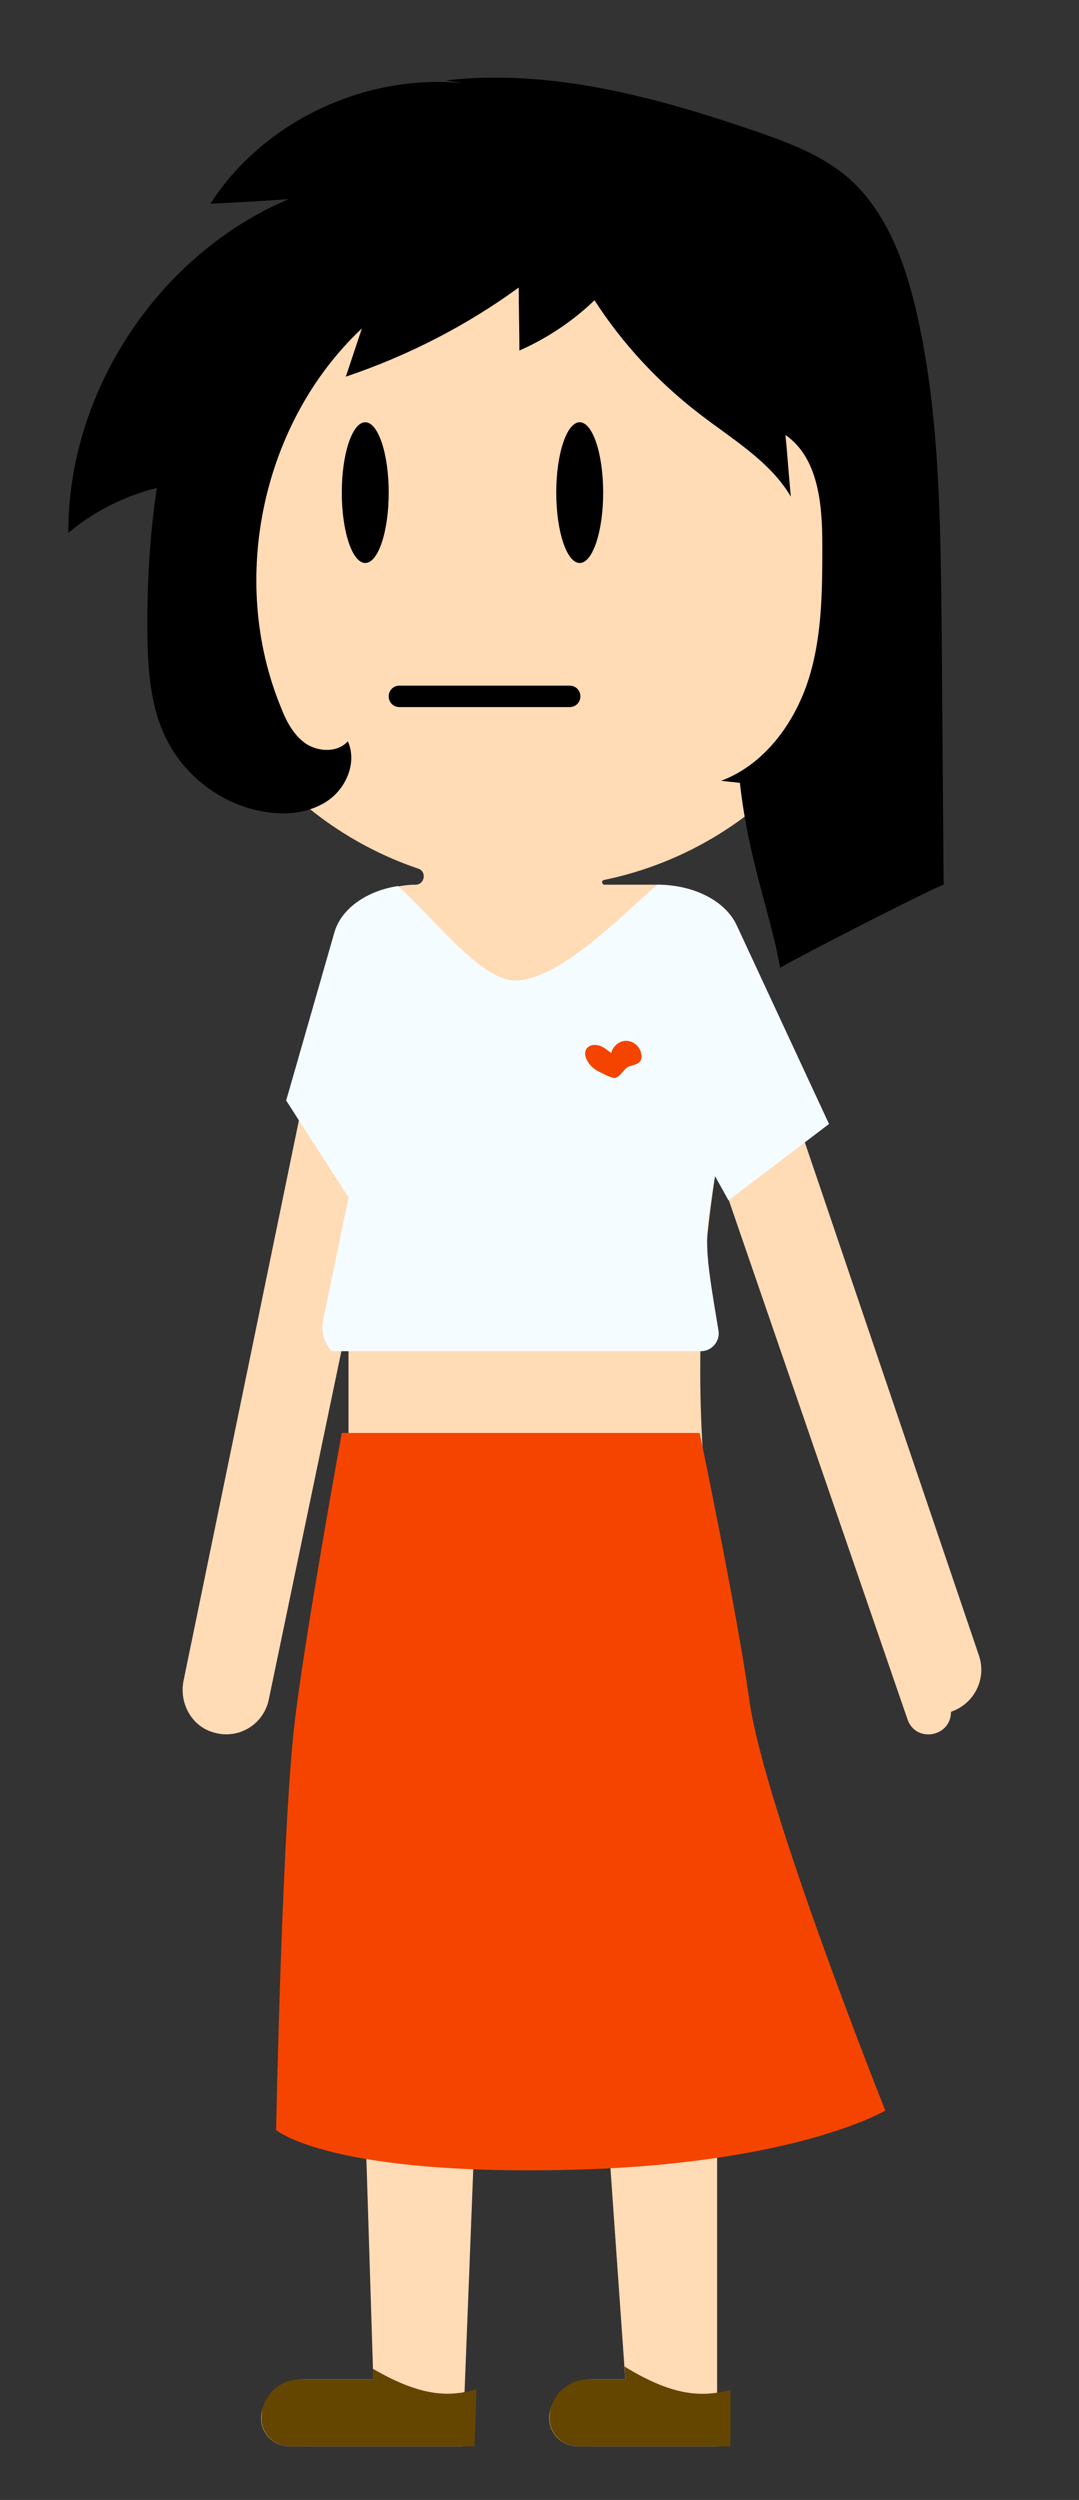 <?xml version="1.0" encoding="utf-8"?>
<!-- Generator: Adobe Illustrator 21.0.0, SVG Export Plug-In . SVG Version: 6.00 Build 0)  -->
<svg version="1.1" xmlns="http://www.w3.org/2000/svg" xmlns:xlink="http://www.w3.org/1999/xlink" x="0px" y="0px"
	 viewBox="0 0 161 373" style="enable-background:new 0 0 161 373;" xml:space="preserve">
<rect x="0" y="0" width="161" height="373" fill="#333333" stroke="none"/>
<style type="text/css">
	.st0{fill:#FFDBB6;}
	.st1{fill:#654600;}
	.st2{fill:#F54400;}
	.st3{fill:#F5FCFF;}
</style>
<g id="Layer_1">
	<g id="body_2_">
		<g id="body_1_">
			<g id="body">
				<path class="st0" d="M146.1,247.1l-36.2-106.7c-1.7-5-6.4-8.4-11.8-8.4h-7.9c-0.4,0-0.5-0.6-0.1-0.7
					c24.8-5.1,43.2-27.4,42.2-53.9c-1-27.4-23.3-49.7-50.8-50.8c-30.2-1.2-55,22.9-55,52.9c0,23.3,15,43,35.9,50.1
					c1.3,0.4,1,2.4-0.4,2.4l0,0c-5.9,0-11,4.1-12.2,9.9L27.4,250.7c-0.7,3.3,1.1,6.7,4.2,7.7c3.8,1.3,7.7-1,8.5-4.8L52,196.5V237
					l3.7,118h-10c-2,0-3.9,0.7-5.2,2.2c-3.3,3.6-0.8,7.8,2.7,7.8H56h6h7l5-128h11l8.3,118h-4.6c-2,0-3.9,0.7-5.2,2.2
					c-3.3,3.6-0.8,7.8,2.7,7.8H94h11h2V237l-1.3-11c-1.8-15.9-1.6-32,0.6-47.8l0.6-4.5l28.5,82.8c1.2,3.6,6.5,2.7,6.5-1.1l0,0
					C145.4,254.2,147.2,250.5,146.1,247.1z"/>
			</g>
		</g>
		<g id="clo_1_">
		</g>
	</g>
	<g id="pan">
		<g id="pan_1_">
			<g>
				<path class="st1" d="M93.2,353.1l0.1,1.9h-5.5c-3.2,0-5.8,2.6-5.8,5.8c0,2.3,1.9,4.2,4.2,4.2H94h11h4v-8.4
					C104.9,357.6,100.7,357.7,93.2,353.1z"/>
				<path class="st1" d="M55.6,353.4l0.1,1.6H44.8c-3.2,0-5.8,2.6-5.8,5.8c0,2.3,1.9,4.2,4.2,4.2H56h6h8.8l0.3-8.5
					C67.4,357.5,63.3,357.9,55.6,353.4z"/>
			</g>
		</g>
		<path class="st2" d="M132.1,314.9c0,0-13.1,7.8-45.6,8.8c-37.3,1.1-45.3-5.9-45.3-5.9s0.9-46.5,2.9-61.9
			c1.7-13.6,6.9-42.1,6.9-42.1h53.4c0,0,5.6,26.8,7.4,39.8C114,269.6,132.1,314.9,132.1,314.9z"/>
	</g>
	<g id="clo">
		<g>
			<g id="clo_2_">
				<polygon class="st3" points="51.9,178.5 52,178.5 52,178.2 				"/>
				<path class="st3" d="M109.9,138c-1.7-3.6-6.4-6-11.8-6l0,0c-4.2,3.4-14.2,14.2-21.2,14.3c-5.1,0-11.9-9-17.5-14.1
					c-4.7,0.7-8.5,3.4-9.5,6.9l-7.2,25.1l9.2,14.3l0.1-0.2v0.4L48.2,197c-0.3,1.6,0.1,3.3,1.3,4.6l0,0h55.1c1.6,0,2.9-1.5,2.6-3.1
					c-2-12.1-2.3-13.3-0.5-23l2,3.6l15-11.4L109.9,138z"/>
			</g>
			<path class="st2" d="M93.9,159.1c0.6-0.2,1.4-0.3,1.7-0.9c0.1-0.2,0.2-0.5,0.1-0.8c-0.1-1.1-1-2-2.1-2.1s-2.1,0.7-2.4,1.8
				c-0.6-0.4-1.1-0.9-1.8-1.1s-1.5-0.1-1.9,0.5c-0.3,0.5-0.2,1.1,0,1.5c0.3,0.7,0.9,1.4,1.7,1.8c0.6,0.3,2.2,1.2,2.7,1
				C92.7,160.5,93.1,159.4,93.9,159.1z"/>
		</g>
	</g>
	<g id="exp">
		<g id="exp_2_">
			<g id="exp_3_">
				<g>
					<ellipse cx="54.5" cy="73.5" rx="3.5" ry="10.5"/>
					<ellipse cx="86.5" cy="73.5" rx="3.5" ry="10.5"/>
					<path d="M85,105.5H59.6c-0.9,0-1.6-0.7-1.6-1.6l0,0c0-0.9,0.7-1.6,1.6-1.6H85c0.9,0,1.6,0.7,1.6,1.6l0,0
						C86.6,104.8,85.9,105.5,85,105.5z"/>
				</g>
			</g>
		</g>
	</g>
	<g id="hair">
		<g id="hair_1_">
			<path d="M36.7,129.8c0.3,0,0.6-0.1,0.8-0.2C37.2,129.7,37,129.8,36.7,129.8z"/>
			<path d="M73.4,13.1c-15.7-3.5-33.3,3.7-42,17.3c3.9-0.2,7.8-0.4,11.7-0.7c-19.4,8.2-33,28.7-32.9,49.8c3.8-3.2,8.4-5.5,13.2-6.7
				c-1.1,7.4-1.5,14.9-1.4,22.4c0.1,5.1,0.5,10.4,2.8,15c2.8,5.7,8.4,9.9,14.6,10.9c3.3,0.6,6.9,0.2,9.6-1.7
				c2.7-1.9,4.3-5.7,2.9-8.8c-1.5,1.7-4.3,1.6-6.2,0.4c-1.9-1.3-3-3.4-3.8-5.5C34.1,86.5,39.1,63,54,49c-0.8,2.4-1.6,4.8-2.4,7.2
				c9.2-3.1,18-7.6,25.8-13.3c0,3.1,0.1,6.3,0.1,9.4c4.1-1.8,8-4.4,11.2-7.5c4.2,6.5,9.5,12.2,15.6,16.9c4.9,3.8,10.6,7.1,13.7,12.4
				c-0.3-3.1-0.5-6.2-0.8-9.2c4.9,3.4,5.5,10.3,5.5,16.3c0,6.8,0,13.8-2.1,20.3s-6.6,12.6-13,15c0.9,0.1,1.9,0.2,2.8,0.3
				c1.3,11.7,4.7,19.9,6,27.6c2.5-1.5,21.7-11.4,24.4-12.4c-0.1-13.1-0.2-26.2-0.3-39.4c-0.2-15.2-0.3-30.5-3.6-45.4
				c-1.8-8-4.7-16.2-11.1-21.3c-3.8-3-8.4-4.7-13-6.3c-14.9-5.1-30.6-9.4-46.3-7.6"/>
		</g>
	</g>
</g>
<g id="Layer_2">
</g>
</svg>
